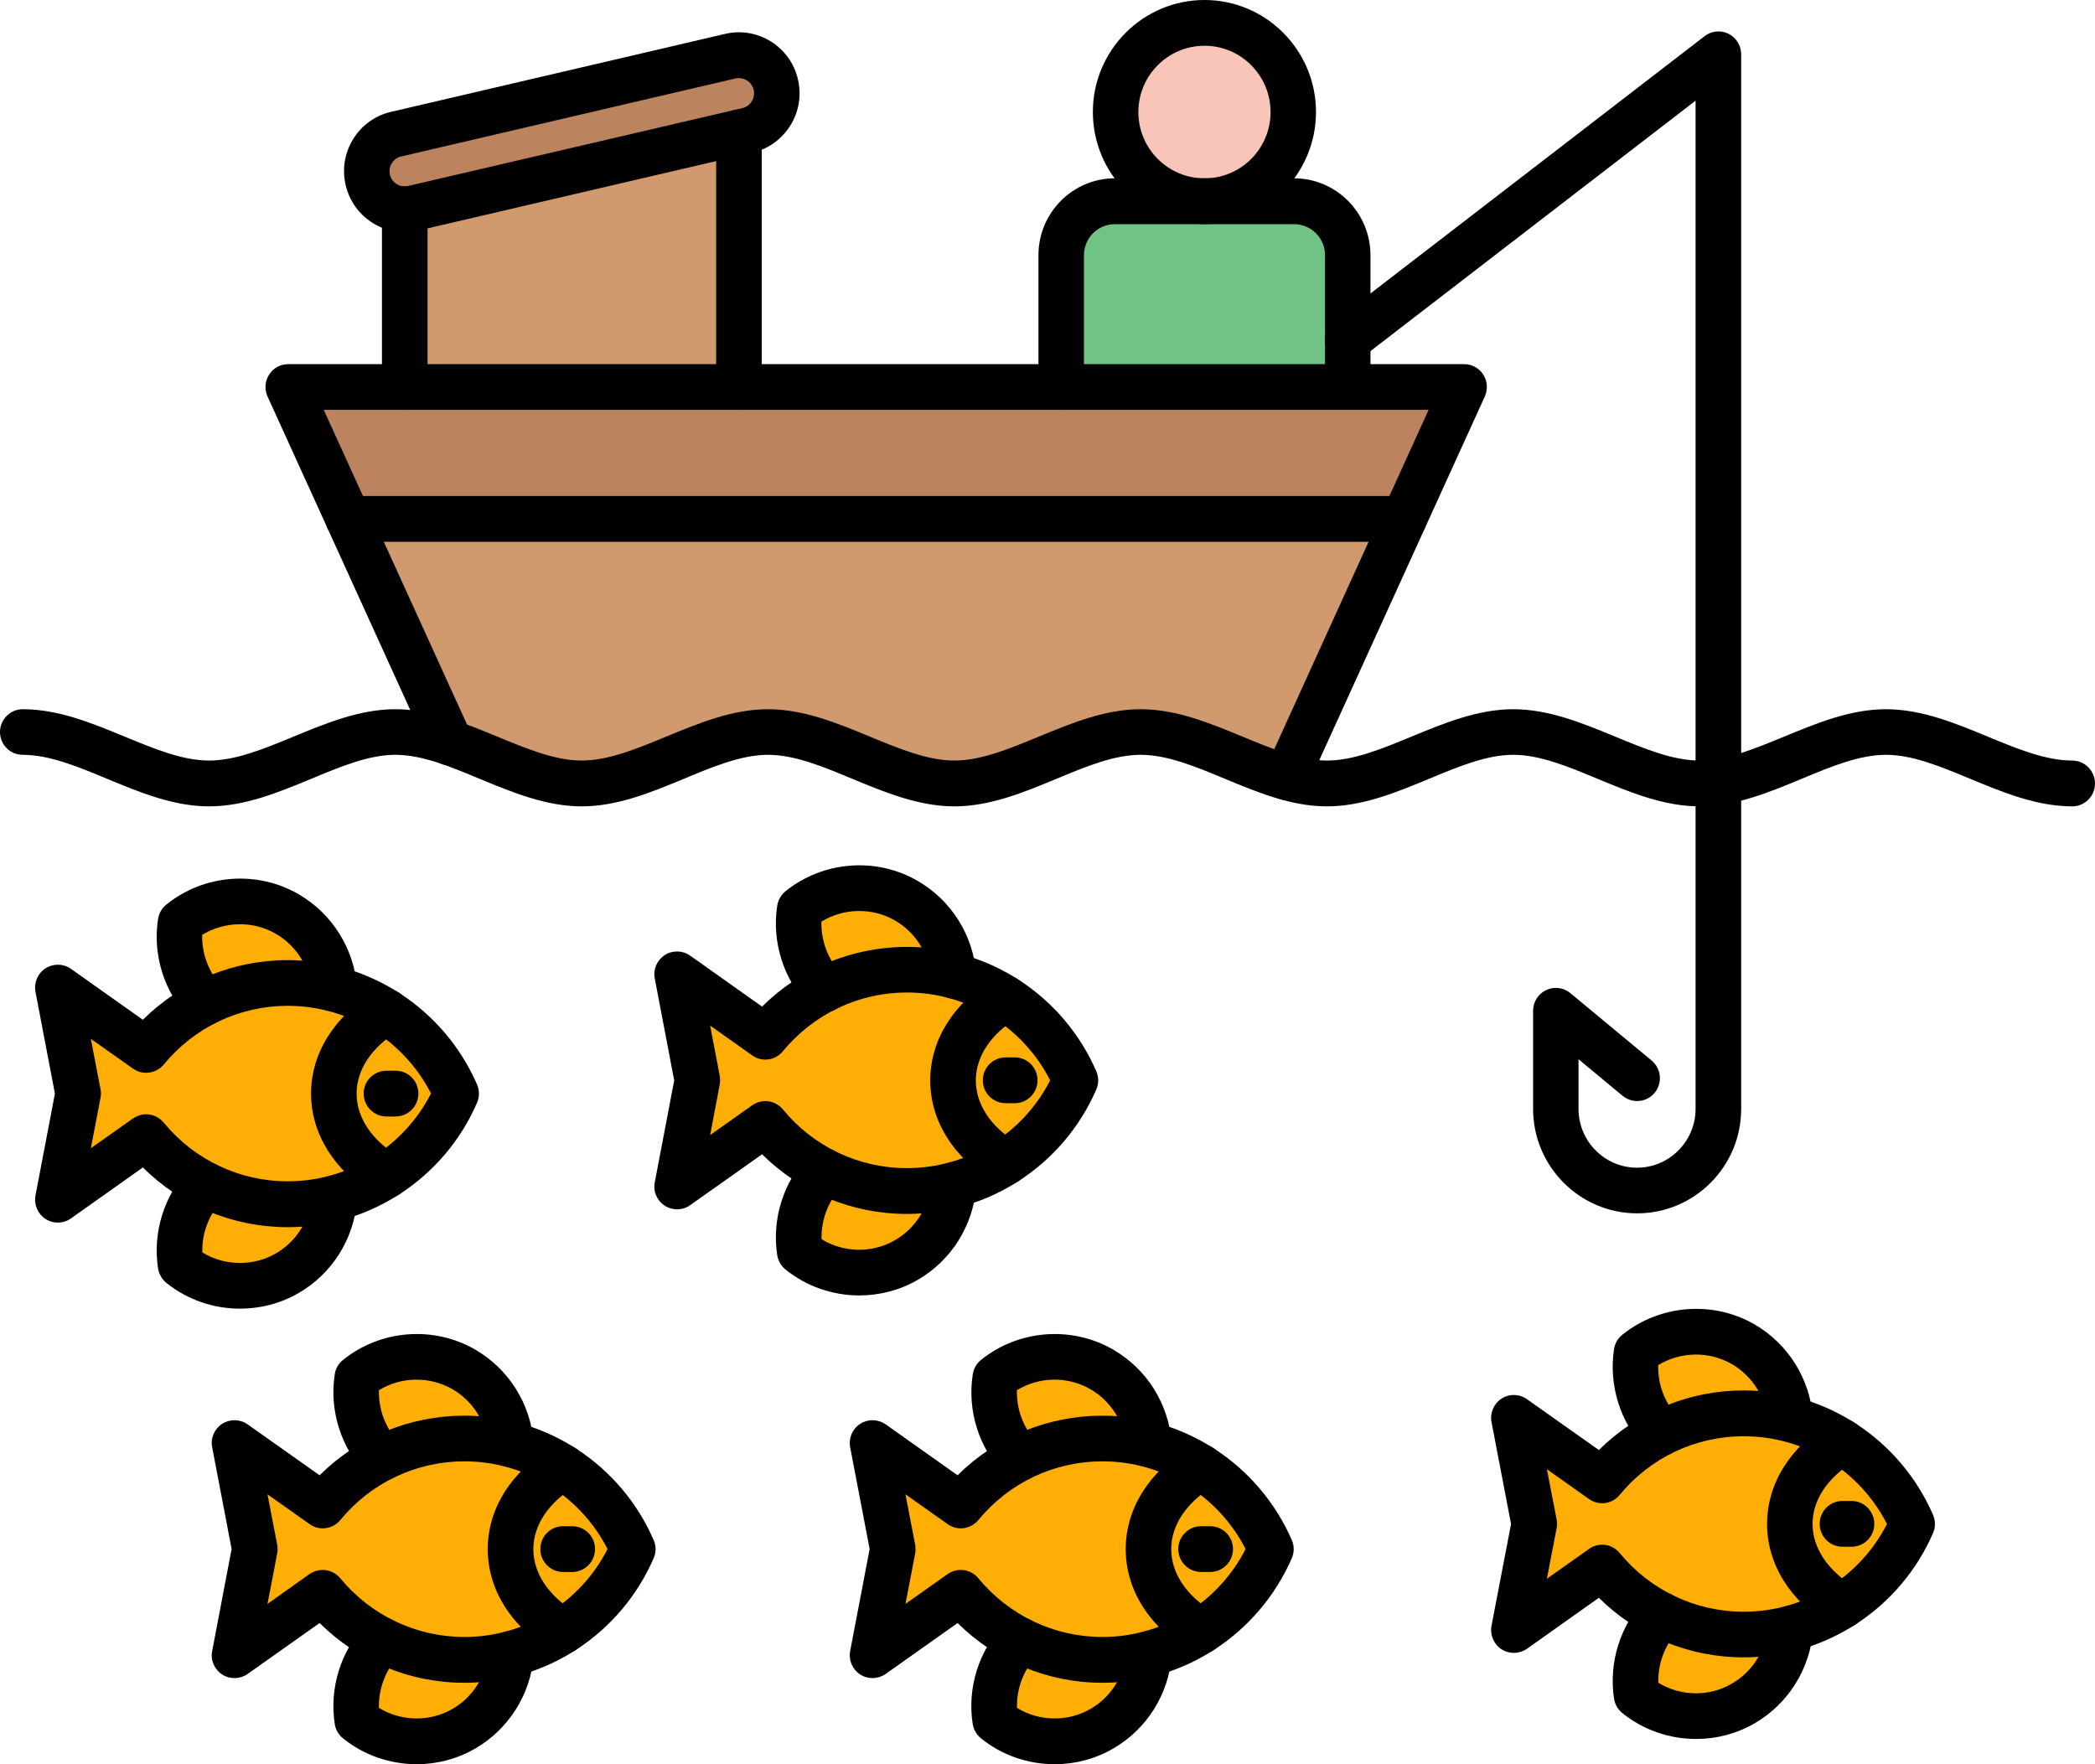 <svg width="38" height="32" viewBox="0 0 38 32" fill="none" xmlns="http://www.w3.org/2000/svg">
<path fill-rule="evenodd" clip-rule="evenodd" d="M7.494 3.779L13.401 2.401L13.557 2.365C13.927 2.277 14.157 1.906 14.073 1.536C13.987 1.165 13.616 0.934 13.247 1.018L7.184 2.433C6.817 2.52 6.583 2.892 6.668 3.261C6.744 3.579 7.026 3.795 7.34 3.797C7.391 3.797 7.444 3.791 7.494 3.779Z" fill="#BC845E"/>
<path fill-rule="evenodd" clip-rule="evenodd" d="M13.402 7.019V2.402L7.495 3.779C7.443 3.792 7.391 3.798 7.338 3.798V7.021H13.402V7.019Z" fill="#D19A6E"/>
<path fill-rule="evenodd" clip-rule="evenodd" d="M25.468 9.411H6.318L8.164 13.47C8.962 13.743 9.76 14.211 10.556 14.211C11.683 14.211 12.808 13.277 13.934 13.277C15.061 13.277 16.188 14.211 17.311 14.211C18.438 14.211 19.565 13.277 20.691 13.277C21.573 13.277 22.453 13.848 23.334 14.096L25.468 9.411Z" fill="#D19A6E"/>
<path fill-rule="evenodd" clip-rule="evenodd" d="M6.318 9.411H25.468L26.556 7.019H5.23L6.318 9.411Z" fill="#BC845E"/>
<path fill-rule="evenodd" clip-rule="evenodd" d="M19.249 4.629V7.019H24.446V4.629C24.446 4.091 24.007 3.65 23.472 3.65H21.848H20.223C19.688 3.65 19.249 4.091 19.249 4.629Z" fill="#71C285"/>
<path fill-rule="evenodd" clip-rule="evenodd" d="M20.238 2.033C20.238 2.926 20.959 3.65 21.848 3.65C22.738 3.65 23.459 2.926 23.459 2.033C23.459 1.139 22.738 0.416 21.848 0.416C20.959 0.416 20.238 1.139 20.238 2.033Z" fill="#F9C5B8"/>
<path fill-rule="evenodd" clip-rule="evenodd" d="M31.629 25.634C31.094 25.634 30.587 25.76 30.138 25.988C29.722 26.196 29.355 26.492 29.061 26.85L27.46 25.716L27.828 27.641L27.46 29.565L29.061 28.433C29.355 28.789 29.722 29.085 30.138 29.294C30.587 29.521 31.094 29.648 31.629 29.648C31.921 29.648 32.205 29.612 32.474 29.54C32.81 29.452 33.127 29.31 33.414 29.127C32.835 28.779 32.464 28.242 32.464 27.641C32.464 27.039 32.835 26.504 33.414 26.152C33.127 25.972 32.81 25.829 32.474 25.741C32.205 25.672 31.921 25.634 31.629 25.634Z" fill="#FFAE06"/>
<path fill-rule="evenodd" clip-rule="evenodd" d="M29.685 24.535C29.602 25.06 29.769 25.599 30.138 25.988C30.587 25.761 31.094 25.634 31.629 25.634C31.921 25.634 32.204 25.671 32.472 25.742C32.429 25.195 32.129 24.678 31.621 24.383C30.988 24.017 30.22 24.102 29.685 24.535Z" fill="#FFAE06"/>
<path fill-rule="evenodd" clip-rule="evenodd" d="M31.63 29.648C31.094 29.648 30.588 29.521 30.138 29.295C29.77 29.684 29.604 30.224 29.685 30.75C30.221 31.183 30.988 31.265 31.621 30.899C32.129 30.604 32.43 30.087 32.474 29.54C32.205 29.612 31.921 29.648 31.63 29.648Z" fill="#FFAE06"/>
<path fill-rule="evenodd" clip-rule="evenodd" d="M32.464 27.642C32.464 28.244 32.835 28.779 33.414 29.127C33.974 28.773 34.418 28.254 34.684 27.642C34.418 27.029 33.974 26.511 33.414 26.154C32.835 26.504 32.464 27.039 32.464 27.642Z" fill="#FFAE06"/>
<path fill-rule="evenodd" clip-rule="evenodd" d="M21.782 29.587C22.339 29.229 22.784 28.711 23.049 28.097C22.784 27.485 22.339 26.967 21.782 26.612C21.201 26.962 20.831 27.497 20.831 28.097C20.833 28.7 21.201 29.235 21.782 29.587Z" fill="#FFAE06"/>
<path fill-rule="evenodd" clip-rule="evenodd" d="M20.833 28.097C20.833 27.497 21.203 26.962 21.782 26.612C21.496 26.427 21.179 26.286 20.84 26.199C20.571 26.127 20.29 26.092 19.996 26.092C19.461 26.092 18.954 26.218 18.505 26.444C18.087 26.653 17.721 26.95 17.428 27.307L15.826 26.174L16.194 28.097L15.826 30.02L17.428 28.889C17.721 29.247 18.087 29.541 18.505 29.752C18.954 29.978 19.461 30.104 19.996 30.104C20.29 30.104 20.571 30.067 20.84 29.998C21.179 29.907 21.496 29.768 21.782 29.585C21.201 29.235 20.833 28.7 20.833 28.097Z" fill="#FFAE06"/>
<path fill-rule="evenodd" clip-rule="evenodd" d="M19.995 26.092C20.29 26.092 20.57 26.128 20.84 26.2C20.796 25.653 20.496 25.136 19.987 24.841C19.357 24.475 18.588 24.557 18.052 24.99C17.971 25.515 18.137 26.056 18.504 26.445C18.952 26.218 19.459 26.092 19.995 26.092Z" fill="#FFAE06"/>
<path fill-rule="evenodd" clip-rule="evenodd" d="M19.995 30.106C19.461 30.106 18.953 29.98 18.504 29.752C18.137 30.141 17.971 30.682 18.052 31.206C18.588 31.641 19.357 31.723 19.987 31.357C20.496 31.063 20.796 30.545 20.84 29.998C20.57 30.068 20.287 30.106 19.995 30.106Z" fill="#FFAE06"/>
<path fill-rule="evenodd" clip-rule="evenodd" d="M8.415 31.357C8.922 31.063 9.224 30.545 9.267 29.998C8.998 30.07 8.715 30.106 8.424 30.106C7.887 30.106 7.381 29.98 6.932 29.752C6.563 30.141 6.4 30.682 6.48 31.206C7.017 31.641 7.782 31.723 8.415 31.357Z" fill="#FFAE06"/>
<path fill-rule="evenodd" clip-rule="evenodd" d="M8.424 30.106C8.716 30.106 8.998 30.07 9.267 29.998C9.605 29.91 9.922 29.768 10.211 29.587C9.631 29.235 9.259 28.7 9.259 28.097C9.259 27.497 9.631 26.962 10.211 26.612C9.922 26.43 9.605 26.287 9.267 26.199C8.998 26.128 8.716 26.092 8.424 26.092C7.888 26.092 7.381 26.22 6.932 26.446C6.516 26.655 6.15 26.95 5.855 27.307L4.255 26.174L4.622 28.097L4.255 30.023L5.855 28.892C6.15 29.247 6.516 29.542 6.932 29.752C7.381 29.979 7.888 30.106 8.424 30.106Z" fill="#FFAE06"/>
<path fill-rule="evenodd" clip-rule="evenodd" d="M6.932 26.445C7.381 26.218 7.887 26.092 8.424 26.092C8.715 26.092 8.998 26.128 9.267 26.2C9.224 25.653 8.922 25.136 8.415 24.841C7.782 24.475 7.017 24.557 6.48 24.99C6.4 25.515 6.563 26.056 6.932 26.445Z" fill="#FFAE06"/>
<path fill-rule="evenodd" clip-rule="evenodd" d="M10.21 26.612C9.63 26.962 9.258 27.497 9.258 28.097C9.258 28.7 9.63 29.234 10.21 29.585C10.766 29.229 11.212 28.711 11.478 28.097C11.212 27.484 10.766 26.966 10.21 26.612Z" fill="#FFAE06"/>
<path fill-rule="evenodd" clip-rule="evenodd" d="M17.286 19.596C17.286 20.196 17.655 20.731 18.236 21.081C18.794 20.727 19.238 20.21 19.504 19.596C19.238 18.982 18.794 18.465 18.236 18.108C17.655 18.458 17.286 18.996 17.286 19.596Z" fill="#FFAE06"/>
<path fill-rule="evenodd" clip-rule="evenodd" d="M17.286 19.596C17.286 18.993 17.656 18.458 18.236 18.108C17.947 17.926 17.632 17.786 17.296 17.695C17.025 17.626 16.741 17.589 16.45 17.589C15.914 17.589 15.408 17.716 14.959 17.942C14.543 18.152 14.177 18.447 13.883 18.804L12.28 17.672L12.65 19.596L12.28 21.52L13.883 20.387C14.177 20.743 14.543 21.04 14.959 21.249C15.408 21.476 15.914 21.602 16.45 21.602C16.741 21.602 17.025 21.566 17.296 21.494C17.632 21.408 17.947 21.267 18.236 21.082C17.656 20.734 17.286 20.196 17.286 19.596Z" fill="#FFAE06"/>
<path fill-rule="evenodd" clip-rule="evenodd" d="M14.959 17.942C15.408 17.716 15.914 17.59 16.45 17.59C16.741 17.59 17.025 17.627 17.296 17.696C17.25 17.15 16.951 16.634 16.442 16.338C15.81 15.973 15.042 16.056 14.507 16.49C14.426 17.014 14.592 17.555 14.959 17.942Z" fill="#FFAE06"/>
<path fill-rule="evenodd" clip-rule="evenodd" d="M14.959 21.252C14.592 21.637 14.426 22.178 14.507 22.703C15.042 23.138 15.81 23.219 16.442 22.853C16.951 22.559 17.25 22.041 17.296 21.495C17.025 21.566 16.741 21.604 16.45 21.604C15.914 21.604 15.408 21.475 14.959 21.252Z" fill="#FFAE06"/>
<path fill-rule="evenodd" clip-rule="evenodd" d="M5.21 23.095C5.719 22.799 6.019 22.281 6.063 21.735C5.794 21.806 5.511 21.843 5.22 21.843C4.685 21.843 4.177 21.717 3.727 21.491C3.359 21.878 3.194 22.418 3.276 22.943C3.813 23.375 4.579 23.458 5.21 23.095Z" fill="#FFAE06"/>
<path fill-rule="evenodd" clip-rule="evenodd" d="M5.221 21.844C5.511 21.844 5.794 21.807 6.063 21.735C6.401 21.647 6.718 21.506 7.005 21.325C6.426 20.975 6.056 20.437 6.056 19.837C6.056 19.237 6.426 18.699 7.005 18.349C6.718 18.167 6.401 18.026 6.063 17.936C5.794 17.867 5.511 17.829 5.221 17.829C4.685 17.829 4.177 17.958 3.727 18.184C3.312 18.393 2.945 18.687 2.651 19.045L1.05 17.913L1.418 19.837L1.05 21.76L2.651 20.629C2.945 20.986 3.312 21.28 3.727 21.492C4.177 21.715 4.685 21.844 5.221 21.844Z" fill="#FFAE06"/>
<path fill-rule="evenodd" clip-rule="evenodd" d="M3.727 18.182C4.177 17.955 4.685 17.829 5.221 17.829C5.511 17.829 5.794 17.866 6.063 17.937C6.02 17.39 5.719 16.875 5.21 16.578C4.579 16.212 3.812 16.296 3.275 16.729C3.194 17.254 3.361 17.794 3.727 18.182Z" fill="#FFAE06"/>
<path fill-rule="evenodd" clip-rule="evenodd" d="M7.004 18.349C6.426 18.699 6.055 19.236 6.055 19.836C6.055 20.437 6.426 20.974 7.004 21.323C7.562 20.967 8.007 20.449 8.275 19.836C8.007 19.222 7.562 18.704 7.004 18.349Z" fill="#FFAE06"/>
<path fill-rule="evenodd" clip-rule="evenodd" d="M14.959 18.358C14.85 18.358 14.74 18.314 14.659 18.229C14.207 17.751 13.997 17.076 14.098 16.425C14.115 16.324 14.168 16.231 14.247 16.166C14.928 15.617 15.892 15.54 16.647 15.979C17.256 16.332 17.652 16.962 17.706 17.663C17.724 17.893 17.554 18.093 17.327 18.112C17.099 18.128 16.9 17.959 16.883 17.73C16.849 17.298 16.606 16.912 16.235 16.697C15.82 16.457 15.302 16.469 14.899 16.717C14.89 17.063 15.017 17.404 15.257 17.655C15.415 17.821 15.408 18.085 15.243 18.242C15.164 18.32 15.062 18.358 14.959 18.358Z" fill="black"/>
<path fill-rule="evenodd" clip-rule="evenodd" d="M15.586 23.497C15.109 23.497 14.633 23.338 14.247 23.026C14.168 22.961 14.115 22.869 14.098 22.77C13.997 22.117 14.207 21.441 14.659 20.966C14.817 20.8 15.078 20.792 15.244 20.949C15.409 21.108 15.416 21.37 15.26 21.536C15.019 21.788 14.892 22.131 14.902 22.477C15.303 22.724 15.82 22.735 16.235 22.494C16.608 22.279 16.849 21.893 16.885 21.462C16.903 21.235 17.099 21.066 17.327 21.082C17.555 21.1 17.726 21.3 17.707 21.527C17.652 22.232 17.256 22.86 16.649 23.213C16.32 23.404 15.953 23.497 15.586 23.497Z" fill="black"/>
<path fill-rule="evenodd" clip-rule="evenodd" d="M13.883 19.972C14.003 19.972 14.119 20.025 14.201 20.123C14.758 20.801 15.577 21.188 16.45 21.188C17.55 21.188 18.551 20.569 19.048 19.595C18.551 18.621 17.55 18.002 16.45 18.002C15.577 18.002 14.758 18.392 14.201 19.067C14.063 19.236 13.822 19.269 13.645 19.144L12.881 18.602L13.055 19.517C13.064 19.567 13.064 19.621 13.055 19.672L12.881 20.588L13.636 20.053C13.667 20.03 13.704 20.01 13.743 19.995C13.787 19.982 13.835 19.972 13.883 19.972ZM16.45 22.019C15.459 22.019 14.521 21.629 13.823 20.937L12.519 21.859C12.382 21.959 12.197 21.96 12.057 21.868C11.916 21.778 11.843 21.608 11.877 21.442L12.229 19.598L11.877 17.75C11.843 17.585 11.916 17.416 12.057 17.324C12.197 17.233 12.382 17.236 12.519 17.334L13.823 18.258C14.521 17.565 15.46 17.175 16.451 17.175C17.941 17.175 19.289 18.06 19.885 19.431C19.931 19.538 19.931 19.657 19.885 19.763C19.287 21.134 17.94 22.019 16.45 22.019Z" fill="black"/>
<path fill-rule="evenodd" clip-rule="evenodd" d="M18.234 21.5C18.164 21.5 18.09 21.48 18.022 21.44C17.292 20.997 16.873 20.327 16.873 19.598C16.873 18.867 17.292 18.195 18.022 17.754C18.218 17.636 18.471 17.7 18.591 17.895C18.708 18.092 18.644 18.348 18.449 18.466C17.972 18.753 17.7 19.165 17.7 19.598C17.7 20.03 17.972 20.442 18.449 20.729C18.644 20.849 18.708 21.103 18.591 21.299C18.512 21.426 18.376 21.5 18.234 21.5Z" fill="black"/>
<path fill-rule="evenodd" clip-rule="evenodd" d="M18.407 20.01H18.242C18.012 20.01 17.827 19.825 17.827 19.596C17.827 19.365 18.012 19.179 18.242 19.179H18.407C18.634 19.179 18.819 19.365 18.819 19.596C18.819 19.825 18.634 20.01 18.407 20.01Z" fill="black"/>
<path fill-rule="evenodd" clip-rule="evenodd" d="M6.932 26.858C6.824 26.858 6.714 26.816 6.633 26.73C6.182 26.252 5.971 25.579 6.072 24.926C6.086 24.825 6.139 24.732 6.221 24.668C6.9 24.117 7.865 24.043 8.621 24.48C9.228 24.833 9.623 25.461 9.68 26.166C9.698 26.393 9.527 26.593 9.3 26.611C9.072 26.629 8.873 26.458 8.856 26.231C8.823 25.801 8.579 25.413 8.209 25.199C7.793 24.958 7.275 24.969 6.873 25.216C6.864 25.564 6.992 25.906 7.231 26.157C7.389 26.322 7.381 26.585 7.217 26.743C7.137 26.819 7.034 26.858 6.932 26.858Z" fill="black"/>
<path fill-rule="evenodd" clip-rule="evenodd" d="M7.56 32C7.083 32 6.606 31.842 6.221 31.53C6.139 31.463 6.086 31.372 6.072 31.269C5.971 30.618 6.182 29.943 6.633 29.467C6.791 29.301 7.052 29.294 7.217 29.452C7.382 29.611 7.389 29.873 7.231 30.038C6.992 30.291 6.865 30.632 6.873 30.978C7.276 31.225 7.793 31.237 8.209 30.996C8.579 30.782 8.823 30.396 8.856 29.965C8.874 29.736 9.075 29.567 9.3 29.584C9.527 29.602 9.698 29.801 9.682 30.03C9.625 30.733 9.228 31.363 8.621 31.715C8.293 31.905 7.925 32 7.56 32Z" fill="black"/>
<path fill-rule="evenodd" clip-rule="evenodd" d="M5.854 28.476C5.973 28.476 6.091 28.527 6.172 28.627C6.729 29.302 7.55 29.692 8.424 29.692C9.522 29.692 10.522 29.072 11.02 28.097C10.523 27.125 9.522 26.506 8.424 26.506C7.55 26.506 6.729 26.894 6.172 27.572C6.061 27.705 5.879 27.757 5.713 27.697C5.674 27.682 5.636 27.662 5.605 27.637L4.852 27.105L5.028 28.02C5.038 28.071 5.038 28.124 5.028 28.176L4.852 29.092L5.615 28.55C5.688 28.501 5.773 28.476 5.854 28.476ZM8.424 30.523C7.431 30.523 6.494 30.13 5.797 29.439L4.491 30.363C4.354 30.459 4.171 30.464 4.029 30.372C3.888 30.279 3.814 30.111 3.849 29.945L4.201 28.097L3.849 26.253C3.814 26.088 3.888 25.919 4.029 25.826C4.171 25.735 4.354 25.739 4.491 25.835L5.797 26.759C6.494 26.067 7.431 25.678 8.424 25.678C9.912 25.678 11.26 26.563 11.856 27.933C11.903 28.038 11.903 28.159 11.856 28.264C11.26 29.635 9.912 30.523 8.424 30.523Z" fill="black"/>
<path fill-rule="evenodd" clip-rule="evenodd" d="M10.208 30.001C10.138 30.001 10.062 29.981 9.996 29.941C9.266 29.499 8.847 28.828 8.847 28.098C8.847 27.37 9.266 26.699 9.996 26.258C10.192 26.138 10.446 26.204 10.564 26.399C10.681 26.595 10.618 26.85 10.423 26.968C9.946 27.257 9.674 27.669 9.674 28.1C9.674 28.53 9.947 28.946 10.423 29.232C10.618 29.349 10.681 29.604 10.564 29.8C10.485 29.93 10.35 30.001 10.208 30.001Z" fill="black"/>
<path fill-rule="evenodd" clip-rule="evenodd" d="M10.379 28.513H10.213C9.985 28.513 9.801 28.326 9.801 28.097C9.801 27.868 9.985 27.683 10.213 27.683H10.379C10.608 27.683 10.793 27.868 10.793 28.097C10.793 28.326 10.608 28.513 10.379 28.513Z" fill="black"/>
<path fill-rule="evenodd" clip-rule="evenodd" d="M18.504 26.858C18.395 26.858 18.288 26.816 18.204 26.73C17.752 26.252 17.542 25.579 17.645 24.926C17.66 24.825 17.713 24.732 17.792 24.668C18.473 24.117 19.437 24.043 20.192 24.48C20.801 24.833 21.197 25.461 21.251 26.166C21.27 26.393 21.099 26.593 20.872 26.611C20.644 26.629 20.445 26.458 20.428 26.231C20.395 25.801 20.151 25.413 19.78 25.199C19.365 24.958 18.847 24.969 18.445 25.216C18.436 25.564 18.564 25.906 18.802 26.157C18.96 26.322 18.953 26.585 18.787 26.743C18.708 26.819 18.606 26.858 18.504 26.858Z" fill="black"/>
<path fill-rule="evenodd" clip-rule="evenodd" d="M19.131 32C18.654 32 18.178 31.842 17.793 31.53C17.713 31.463 17.66 31.372 17.643 31.269C17.542 30.618 17.752 29.943 18.205 29.467C18.363 29.301 18.624 29.294 18.788 29.452C18.954 29.611 18.959 29.873 18.803 30.038C18.564 30.291 18.437 30.632 18.446 30.978C18.848 31.225 19.366 31.237 19.781 30.996C20.152 30.782 20.396 30.396 20.429 29.965C20.446 29.736 20.642 29.567 20.873 29.584C21.099 29.602 21.27 29.801 21.252 30.03C21.198 30.733 20.801 31.363 20.193 31.715C19.866 31.905 19.499 32 19.131 32Z" fill="black"/>
<path fill-rule="evenodd" clip-rule="evenodd" d="M17.427 28.476C17.548 28.476 17.663 28.527 17.745 28.627C18.303 29.302 19.123 29.692 19.996 29.692C21.096 29.692 22.095 29.072 22.593 28.097C22.095 27.125 21.096 26.506 19.996 26.506C19.123 26.506 18.302 26.894 17.745 27.572C17.634 27.705 17.451 27.757 17.287 27.697C17.248 27.682 17.21 27.662 17.178 27.637L16.424 27.105L16.6 28.02C16.609 28.071 16.609 28.124 16.6 28.176L16.424 29.092L17.19 28.55C17.263 28.501 17.344 28.476 17.427 28.476ZM19.996 30.523C19.006 30.523 18.067 30.13 17.369 29.439L16.064 30.363C15.925 30.459 15.744 30.464 15.602 30.372C15.46 30.279 15.389 30.111 15.421 29.945L15.774 28.097L15.421 26.253C15.389 26.088 15.46 25.919 15.602 25.826C15.744 25.735 15.925 25.739 16.064 25.835L17.369 26.759C18.066 26.067 19.006 25.678 19.996 25.678C21.485 25.678 22.832 26.563 23.431 27.933C23.477 28.038 23.477 28.159 23.431 28.264C22.832 29.635 21.485 30.523 19.996 30.523Z" fill="black"/>
<path fill-rule="evenodd" clip-rule="evenodd" d="M21.781 30.001C21.708 30.001 21.634 29.981 21.568 29.941C20.836 29.499 20.419 28.828 20.419 28.098C20.419 27.37 20.836 26.699 21.568 26.256C21.763 26.137 22.018 26.201 22.134 26.398C22.253 26.593 22.188 26.849 21.995 26.966C21.517 27.255 21.244 27.669 21.244 28.098C21.244 28.53 21.517 28.943 21.995 29.232C22.188 29.349 22.252 29.604 22.134 29.8C22.058 29.93 21.92 30.001 21.781 30.001Z" fill="black"/>
<path fill-rule="evenodd" clip-rule="evenodd" d="M21.951 28.513H21.784C21.558 28.513 21.372 28.326 21.372 28.097C21.372 27.868 21.558 27.683 21.784 27.683H21.951C22.179 27.683 22.365 27.868 22.365 28.097C22.365 28.326 22.179 28.513 21.951 28.513Z" fill="black"/>
<path fill-rule="evenodd" clip-rule="evenodd" d="M3.727 18.599C3.618 18.599 3.511 18.555 3.428 18.468C2.976 17.991 2.766 17.317 2.867 16.665C2.884 16.563 2.937 16.47 3.017 16.408C3.697 15.857 4.661 15.782 5.417 16.22C6.025 16.573 6.42 17.202 6.476 17.905C6.494 18.132 6.323 18.332 6.097 18.349C5.87 18.368 5.671 18.198 5.652 17.969C5.618 17.54 5.376 17.153 5.004 16.938C4.591 16.697 4.071 16.709 3.667 16.957C3.659 17.302 3.789 17.645 4.026 17.896C4.184 18.062 4.177 18.326 4.012 18.484C3.932 18.558 3.832 18.599 3.727 18.599Z" fill="black"/>
<path fill-rule="evenodd" clip-rule="evenodd" d="M4.355 23.737C3.878 23.737 3.402 23.579 3.017 23.269C2.937 23.203 2.884 23.11 2.867 23.009C2.766 22.357 2.976 21.68 3.428 21.205C3.586 21.039 3.849 21.031 4.012 21.189C4.177 21.348 4.184 21.611 4.026 21.778C3.789 22.028 3.659 22.371 3.67 22.716C4.071 22.964 4.591 22.974 5.004 22.735C5.377 22.519 5.618 22.133 5.652 21.705C5.671 21.474 5.87 21.305 6.097 21.321C6.323 21.34 6.494 21.539 6.476 21.768C6.421 22.471 6.025 23.102 5.419 23.452C5.089 23.644 4.721 23.737 4.355 23.737Z" fill="black"/>
<path fill-rule="evenodd" clip-rule="evenodd" d="M2.65 20.211C2.77 20.211 2.889 20.264 2.97 20.363C3.527 21.04 4.347 21.427 5.22 21.427C6.32 21.427 7.318 20.809 7.818 19.834C7.319 18.86 6.32 18.244 5.22 18.244C4.347 18.244 3.527 18.631 2.97 19.309C2.858 19.443 2.676 19.492 2.51 19.435C2.471 19.419 2.434 19.399 2.401 19.375L1.648 18.843L1.823 19.756C1.834 19.809 1.834 19.861 1.823 19.914L1.648 20.827L2.412 20.287C2.485 20.238 2.567 20.211 2.65 20.211ZM5.22 22.259C4.227 22.259 3.289 21.868 2.591 21.176L1.287 22.1C1.149 22.198 0.966 22.201 0.824 22.109C0.684 22.017 0.612 21.848 0.644 21.682L0.996 19.837L0.644 17.991C0.612 17.826 0.684 17.656 0.824 17.565C0.966 17.473 1.149 17.476 1.287 17.573L2.591 18.497C3.289 17.805 4.227 17.415 5.218 17.415C6.708 17.415 8.055 18.301 8.653 19.671C8.699 19.777 8.699 19.897 8.653 20.002C8.058 21.373 6.708 22.259 5.22 22.259Z" fill="black"/>
<path fill-rule="evenodd" clip-rule="evenodd" d="M7.004 21.738C6.933 21.738 6.858 21.719 6.792 21.68C6.063 21.236 5.642 20.564 5.642 19.836C5.642 19.107 6.063 18.434 6.792 17.992C6.99 17.875 7.241 17.939 7.36 18.135C7.477 18.331 7.414 18.586 7.217 18.705C6.742 18.992 6.468 19.405 6.468 19.836C6.468 20.269 6.742 20.68 7.217 20.967C7.414 21.087 7.477 21.341 7.36 21.538C7.282 21.667 7.145 21.738 7.004 21.738Z" fill="black"/>
<path fill-rule="evenodd" clip-rule="evenodd" d="M7.177 20.251H7.008C6.782 20.251 6.596 20.064 6.596 19.835C6.596 19.605 6.782 19.422 7.008 19.422H7.177C7.403 19.422 7.589 19.605 7.589 19.835C7.589 20.064 7.403 20.251 7.177 20.251Z" fill="black"/>
<path fill-rule="evenodd" clip-rule="evenodd" d="M30.138 26.403C30.028 26.403 29.919 26.358 29.838 26.273C29.385 25.795 29.177 25.122 29.276 24.469C29.292 24.368 29.345 24.276 29.425 24.211C30.106 23.663 31.07 23.585 31.826 24.023C32.433 24.376 32.828 25.007 32.883 25.709C32.901 25.938 32.732 26.137 32.505 26.154C32.277 26.172 32.08 26.001 32.061 25.774C32.027 25.343 31.784 24.957 31.412 24.742C30.998 24.503 30.481 24.515 30.077 24.761C30.068 25.107 30.196 25.449 30.433 25.7C30.594 25.867 30.585 26.128 30.42 26.286C30.343 26.365 30.24 26.403 30.138 26.403Z" fill="black"/>
<path fill-rule="evenodd" clip-rule="evenodd" d="M30.766 31.542C30.286 31.542 29.81 31.382 29.425 31.071C29.345 31.006 29.292 30.914 29.276 30.812C29.177 30.16 29.385 29.487 29.838 29.009C29.995 28.843 30.257 28.836 30.423 28.994C30.587 29.153 30.595 29.415 30.437 29.581C30.198 29.833 30.07 30.175 30.079 30.522C30.481 30.768 30.999 30.782 31.413 30.538C31.786 30.324 32.028 29.938 32.062 29.508C32.081 29.28 32.277 29.109 32.505 29.128C32.734 29.145 32.904 29.345 32.887 29.572C32.83 30.275 32.433 30.906 31.828 31.257C31.498 31.448 31.132 31.542 30.766 31.542Z" fill="black"/>
<path fill-rule="evenodd" clip-rule="evenodd" d="M29.06 28.018C29.18 28.018 29.298 28.071 29.378 28.169C29.935 28.847 30.755 29.234 31.629 29.234C32.729 29.234 33.73 28.615 34.227 27.643C33.73 26.668 32.729 26.051 31.629 26.051C30.755 26.051 29.934 26.438 29.378 27.116C29.242 27.282 29 27.315 28.822 27.19L28.058 26.649L28.235 27.562C28.245 27.616 28.245 27.669 28.235 27.718L28.058 28.636L28.815 28.1C28.847 28.076 28.881 28.056 28.921 28.043C28.966 28.027 29.013 28.018 29.06 28.018ZM31.629 30.062C30.636 30.062 29.698 29.673 29.001 28.981L27.698 29.905C27.56 30.002 27.376 30.006 27.235 29.915C27.095 29.824 27.022 29.654 27.054 29.487L27.408 27.643L27.054 25.795C27.022 25.63 27.095 25.461 27.235 25.369C27.376 25.277 27.56 25.281 27.698 25.38L29.001 26.301C29.698 25.609 30.638 25.22 31.629 25.22C33.118 25.22 34.465 26.105 35.062 27.476C35.108 27.583 35.108 27.704 35.062 27.809C34.465 29.178 33.118 30.062 31.629 30.062Z" fill="black"/>
<path fill-rule="evenodd" clip-rule="evenodd" d="M33.413 29.544C33.341 29.544 33.267 29.523 33.201 29.484C32.47 29.042 32.052 28.37 32.052 27.642C32.052 26.913 32.47 26.241 33.201 25.8C33.397 25.68 33.65 25.745 33.768 25.941C33.885 26.137 33.822 26.393 33.626 26.511C33.149 26.798 32.877 27.21 32.877 27.642C32.877 28.075 33.152 28.487 33.626 28.775C33.822 28.893 33.885 29.148 33.768 29.345C33.691 29.472 33.553 29.544 33.413 29.544Z" fill="black"/>
<path fill-rule="evenodd" clip-rule="evenodd" d="M33.585 28.055H33.419C33.19 28.055 33.006 27.869 33.006 27.642C33.006 27.412 33.19 27.225 33.419 27.225H33.585C33.812 27.225 33.997 27.412 33.997 27.642C33.997 27.869 33.812 28.055 33.585 28.055Z" fill="black"/>
<path fill-rule="evenodd" clip-rule="evenodd" d="M23.334 14.511C23.275 14.511 23.22 14.5 23.163 14.474C22.956 14.378 22.865 14.13 22.96 13.925L25.913 7.434H5.872L8.542 13.297C8.636 13.505 8.544 13.752 8.336 13.847C8.131 13.943 7.884 13.852 7.789 13.642L4.853 7.192C4.794 7.063 4.805 6.912 4.882 6.795C4.956 6.675 5.086 6.605 5.23 6.605H26.556C26.697 6.605 26.827 6.675 26.904 6.795C26.98 6.912 26.99 7.063 26.932 7.192L23.711 14.269C23.643 14.422 23.491 14.511 23.334 14.511Z" fill="black"/>
<path fill-rule="evenodd" clip-rule="evenodd" d="M25.467 9.827H6.317C6.089 9.827 5.904 9.64 5.904 9.41C5.904 9.183 6.089 8.996 6.317 8.996H25.467C25.696 8.996 25.879 9.183 25.879 9.41C25.879 9.64 25.696 9.827 25.467 9.827Z" fill="black"/>
<path fill-rule="evenodd" clip-rule="evenodd" d="M7.342 7.434C7.112 7.434 6.928 7.248 6.928 7.019V3.795C6.928 3.568 7.112 3.38 7.342 3.38C7.57 3.38 7.755 3.568 7.755 3.795V7.019C7.755 7.248 7.57 7.434 7.342 7.434ZM13.402 7.434C13.176 7.434 12.99 7.248 12.99 7.019V2.402C12.99 2.173 13.176 1.988 13.402 1.988C13.632 1.988 13.817 2.173 13.817 2.402V7.019C13.817 7.248 13.632 7.434 13.402 7.434Z" fill="black"/>
<path fill-rule="evenodd" clip-rule="evenodd" d="M13.402 1.417C13.382 1.417 13.361 1.418 13.341 1.423L7.278 2.838C7.206 2.853 7.146 2.898 7.108 2.959C7.07 3.022 7.057 3.095 7.072 3.167C7.09 3.24 7.133 3.3 7.194 3.338C7.258 3.379 7.331 3.391 7.402 3.373L13.466 1.961C13.613 1.926 13.704 1.777 13.671 1.63C13.641 1.503 13.528 1.417 13.402 1.417ZM7.339 4.212C7.136 4.212 6.937 4.156 6.76 4.044C6.509 3.887 6.336 3.643 6.269 3.354C6.203 3.068 6.251 2.773 6.407 2.521C6.562 2.27 6.806 2.095 7.092 2.029L13.155 0.614C13.745 0.477 14.339 0.848 14.474 1.442C14.612 2.035 14.243 2.63 13.651 2.768L7.589 4.181C7.507 4.202 7.422 4.212 7.339 4.212Z" fill="black"/>
<path fill-rule="evenodd" clip-rule="evenodd" d="M24.446 7.434C24.217 7.434 24.034 7.248 24.034 7.019V4.629C24.034 4.317 23.782 4.066 23.472 4.066H20.223C19.913 4.066 19.661 4.318 19.661 4.629V7.019C19.661 7.248 19.476 7.434 19.249 7.434C19.02 7.434 18.836 7.248 18.836 7.019V4.629C18.836 3.859 19.457 3.234 20.223 3.234H23.472C24.235 3.234 24.858 3.859 24.858 4.629V7.019C24.858 7.248 24.674 7.434 24.446 7.434Z" fill="black"/>
<path fill-rule="evenodd" clip-rule="evenodd" d="M21.848 0.83C21.186 0.83 20.648 1.369 20.648 2.033C20.648 2.696 21.186 3.235 21.848 3.235C22.509 3.235 23.046 2.696 23.046 2.033C23.046 1.369 22.509 0.83 21.848 0.83ZM21.848 4.064C20.731 4.064 19.823 3.153 19.823 2.031C19.823 0.911 20.731 -0 21.848 -0C22.962 -0 23.87 0.911 23.87 2.031C23.87 3.153 22.962 4.064 21.848 4.064Z" fill="black"/>
<path fill-rule="evenodd" clip-rule="evenodd" d="M29.695 22.008C28.655 22.008 27.808 21.157 27.808 20.114V18.333C27.808 18.172 27.901 18.026 28.045 17.958C28.19 17.889 28.361 17.911 28.484 18.014L29.959 19.237C30.134 19.383 30.159 19.644 30.013 19.821C29.869 19.997 29.609 20.022 29.431 19.876L28.632 19.213V20.114C28.632 20.702 29.109 21.18 29.694 21.18C30.278 21.18 30.755 20.701 30.755 20.114V1.826L24.695 6.494C24.513 6.633 24.255 6.599 24.115 6.418C23.978 6.236 24.01 5.975 24.192 5.836L30.919 0.656C31.042 0.559 31.21 0.543 31.352 0.612C31.492 0.683 31.582 0.826 31.582 0.983V20.111C31.584 21.157 30.737 22.008 29.695 22.008Z" fill="black"/>
<path fill-rule="evenodd" clip-rule="evenodd" d="M37.588 14.626C36.942 14.626 36.333 14.373 35.74 14.128C35.198 13.903 34.691 13.691 34.208 13.691C33.726 13.691 33.215 13.903 32.676 14.128C32.085 14.373 31.473 14.626 30.828 14.626C30.183 14.626 29.572 14.373 28.981 14.128C28.442 13.903 27.931 13.691 27.449 13.691C26.966 13.691 26.456 13.903 25.917 14.128C25.326 14.373 24.714 14.626 24.069 14.626C23.423 14.626 22.813 14.373 22.222 14.128C21.682 13.903 21.172 13.691 20.69 13.691C20.21 13.691 19.697 13.903 19.158 14.128C18.568 14.373 17.957 14.626 17.31 14.626C16.666 14.626 16.055 14.373 15.463 14.128C14.923 13.903 14.413 13.691 13.931 13.691C13.451 13.691 12.938 13.903 12.4 14.128C11.809 14.373 11.198 14.626 10.551 14.626C9.907 14.626 9.296 14.373 8.703 14.128C8.164 13.903 7.654 13.691 7.171 13.691C6.692 13.691 6.181 13.903 5.641 14.128C5.05 14.373 4.437 14.626 3.792 14.626C3.148 14.626 2.537 14.373 1.947 14.128C1.405 13.903 0.895 13.691 0.412 13.691C0.186 13.691 0 13.508 0 13.277C0 13.05 0.186 12.864 0.412 12.864C1.058 12.864 1.67 13.117 2.261 13.361C2.802 13.584 3.312 13.795 3.792 13.795C4.274 13.795 4.785 13.584 5.324 13.361C5.916 13.117 6.527 12.864 7.171 12.864C7.818 12.864 8.429 13.117 9.02 13.361C9.561 13.584 10.071 13.795 10.551 13.795C11.034 13.795 11.543 13.584 12.083 13.361C12.675 13.117 13.286 12.864 13.931 12.864C14.577 12.864 15.188 13.117 15.778 13.361C16.318 13.584 16.83 13.795 17.31 13.795C17.793 13.795 18.303 13.584 18.842 13.361C19.435 13.117 20.046 12.864 20.69 12.864C21.334 12.864 21.947 13.117 22.537 13.361C23.077 13.584 23.587 13.795 24.069 13.795C24.55 13.795 25.062 13.584 25.602 13.361C26.192 13.117 26.804 12.864 27.449 12.864C28.093 12.864 28.705 13.117 29.297 13.361C29.836 13.584 30.346 13.795 30.828 13.795C31.311 13.795 31.819 13.584 32.361 13.361C32.953 13.117 33.563 12.864 34.208 12.864C34.852 12.864 35.465 13.117 36.054 13.361C36.595 13.584 37.105 13.795 37.588 13.795C37.814 13.795 38 13.982 38 14.212C38 14.441 37.814 14.626 37.588 14.626Z" fill="black"/>
</svg>
